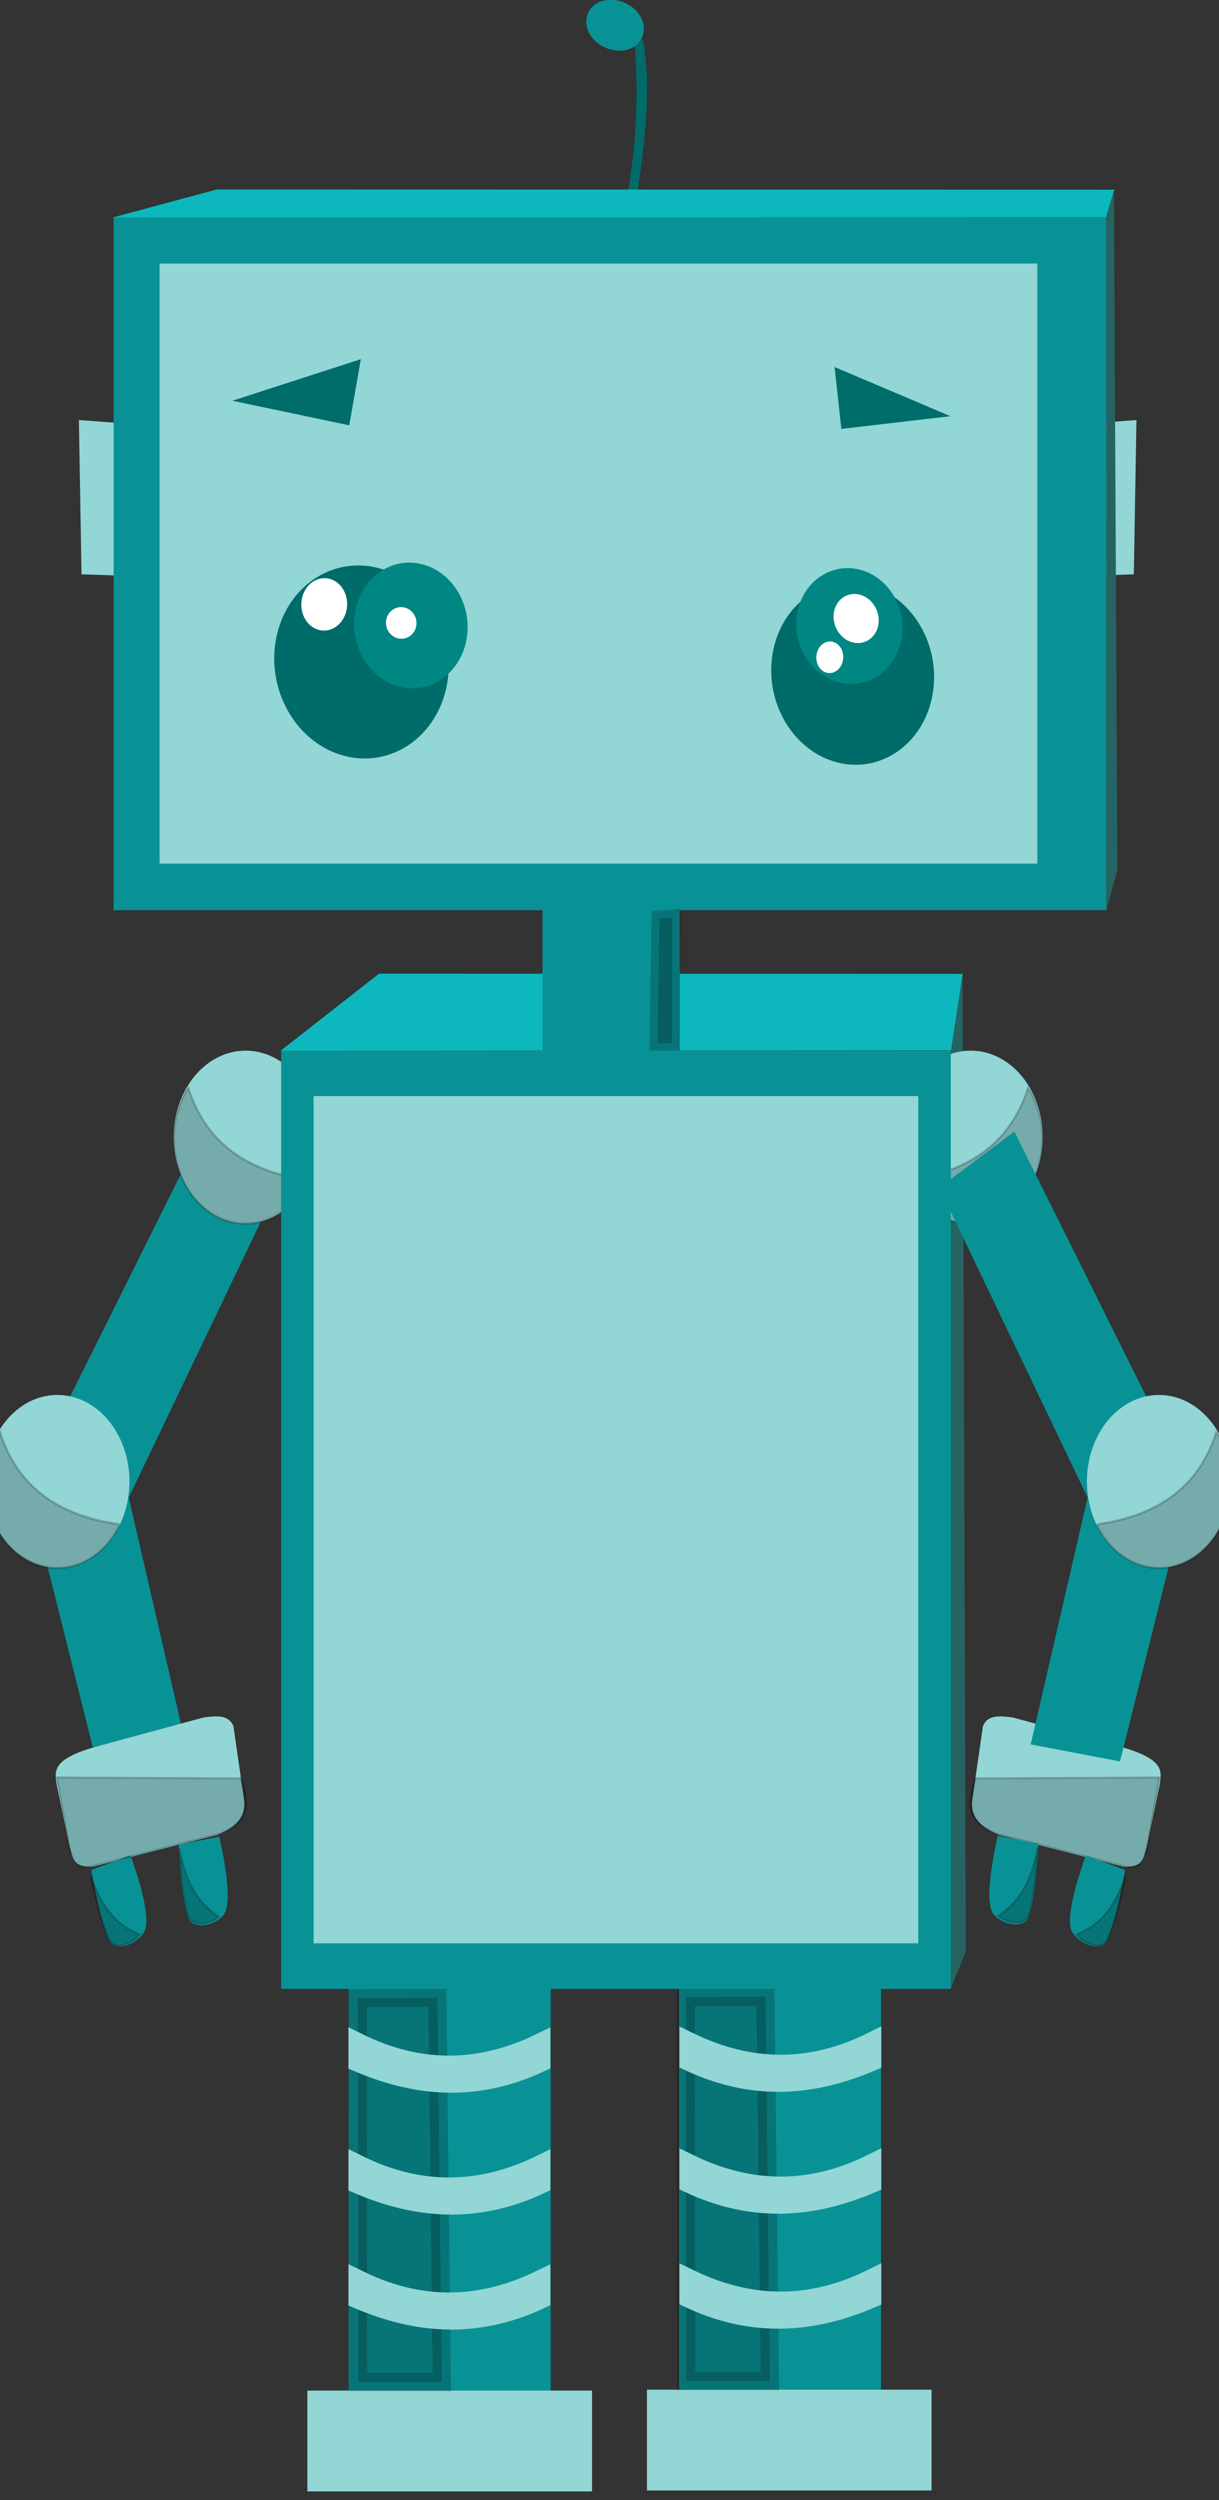 <?xml version="1.0" encoding="UTF-8" standalone="no"?>
<!-- Created with Inkscape (http://www.inkscape.org/) -->

<svg
   xmlns:dc="http://purl.org/dc/elements/1.1/"
   xmlns:cc="http://creativecommons.org/ns#"
   xmlns:rdf="http://www.w3.org/1999/02/22-rdf-syntax-ns#"
   xmlns:svg="http://www.w3.org/2000/svg"
   xmlns="http://www.w3.org/2000/svg"
   xmlns:sodipodi="http://sodipodi.sourceforge.net/DTD/sodipodi-0.dtd"
   xmlns:inkscape="http://www.inkscape.org/namespaces/inkscape"
   width="63.714"
   height="130.623"
   id="svg5928"
   version="1.1"
   inkscape:version="0.48.4 r9939"
   inkscape:export-filename="/home/jvhoof/Desktop/report/jumper.png"
   inkscape:export-xdpi="90"
   inkscape:export-ydpi="90"
   sodipodi:docname="New document 6">
  <rect width="100%" height="100%" fill="#333333" stroke="none"/>
  <defs
     id="defs5930" />
  <sodipodi:namedview
     id="base"
     pagecolor="#ffffff"
     bordercolor="#666666"
     borderopacity="1.0"
     inkscape:pageopacity="0.0"
     inkscape:pageshadow="2"
     inkscape:zoom="1.4"
     inkscape:cx="122.96539"
     inkscape:cy="7.197435"
     inkscape:document-units="px"
     inkscape:current-layer="layer1"
     showgrid="false"
     fit-margin-top="0"
     fit-margin-left="0"
     fit-margin-right="0"
     fit-margin-bottom="0"
     inkscape:window-width="1600"
     inkscape:window-height="845"
     inkscape:window-x="0"
     inkscape:window-y="0"
     inkscape:window-maximized="1" />
  <g
     inkscape:label="Layer 1"
     inkscape:groupmode="layer"
     id="layer1"
     transform="translate(-26,-5.622)">
    <g
       transform="matrix(2.042,0,0,2.042,-236.114,-2013.185)"
       id="g9200">
      <path
         sodipodi:nodetypes="ccccc"
         inkscape:connector-curvature="0"
         id="path6694"
         d="m 152.693,1039.531 0.389,-0.957 -0.082,-25.102 -0.442,2.21 z"
         style="fill:#256463;fill-opacity:1;stroke:none" />
      <path
         style="fill:#92d6d5;fill-opacity:1;stroke:#92d6d5;stroke-width:0.466px;stroke-linecap:butt;stroke-linejoin:miter;stroke-opacity:1"
         d="m 155.624,999.758 1.589,-0.118 -0.059,3.471 -1.706,0.059 z"
         id="path6459-6-5"
         inkscape:connector-curvature="0" />
      <path
         inkscape:connector-curvature="0"
         id="path6457-3-3"
         d="m 132.207,999.758 -1.589,-0.118 0.059,3.471 1.706,0.059 z"
         style="fill:#92d6d5;fill-opacity:1;stroke:#92d6d5;stroke-width:0.466px;stroke-linecap:butt;stroke-linejoin:miter;stroke-opacity:1" />
      <path
         sodipodi:nodetypes="ccccc"
         inkscape:connector-curvature="0"
         id="path12875-7-1-8-8"
         d="m 144.554,994.318 c 0.18,-1.516 0.502,-2.997 0.249,-4.623 l -0.182,-0.046 c 0.139,1.503 0.041,3.033 -0.288,4.591 z"
         style="fill:#006c69;fill-opacity:1;stroke:#006c69;stroke-width:0.054px;stroke-linecap:butt;stroke-linejoin:miter;stroke-opacity:1" />
      <path
         style="fill:#099296;fill-opacity:1;stroke:#099296;stroke-width:0.054px;stroke-linecap:butt;stroke-linejoin:miter;stroke-opacity:1"
         d="m 133.542,1017.634 -4.111,8.256 0,2.128 1.417,5.66 2.233,-0.426 -1.453,-6.298 3.792,-7.916 z"
         id="path4751-5-6"
         inkscape:connector-curvature="0"
         sodipodi:nodetypes="cccccccc" />
      <g
         transform="matrix(-0.05,0,0,0.06,178.789,939.583)"
         id="g4753-8-2">
        <path
           transform="translate(-300.081,21.648)"
           d="m 1218.572,1280.916 c 0,19.724 -15.99,35.714 -35.714,35.714 -19.724,0 -35.714,-15.99 -35.714,-35.714 0,-19.724 15.99,-35.714 35.714,-35.714 19.724,0 35.714,15.99 35.714,35.714 z"
           sodipodi:ry="35.714287"
           sodipodi:rx="35.714287"
           sodipodi:cy="1280.9161"
           sodipodi:cx="1182.8572"
           id="path4755-2-8"
           style="fill:#92d6d5;fill-opacity:1;stroke:#92d6d5;stroke-width:2.356;stroke-miterlimit:4;stroke-opacity:1;stroke-dasharray:none;stroke-dashoffset:0"
           sodipodi:type="arc" />
        <path
           id="path4757-3-3"
           d="m 851.034,1320.838 c 0.494,0.87 0.881,1.81 1.443,2.634 1.318,1.929 2.8,3.722 4.459,5.362 1.658,1.641 3.471,3.139 5.421,4.442 1.95,1.303 4.062,2.414 6.255,3.331 2.193,0.917 4.478,1.643 6.864,2.126 2.386,0.483 4.847,0.73 7.378,0.73 2.531,0 5.023,-0.247 7.41,-0.73 2.386,-0.483 4.671,-1.208 6.864,-2.126 2.193,-0.917 4.273,-2.028 6.223,-3.331 1.95,-1.303 3.794,-2.801 5.453,-4.442 1.659,-1.64 3.141,-3.433 4.459,-5.362 1.318,-1.929 2.44,-3.986 3.368,-6.155 0.927,-2.169 1.661,-4.429 2.149,-6.79 0.488,-2.361 0.738,-4.826 0.738,-7.329 0,-2.503 -0.249,-4.937 -0.738,-7.297 -0.488,-2.361 -1.222,-4.652 -2.149,-6.822 -0.927,-2.169 -2.05,-4.226 -3.368,-6.155 -0.338,-0.494 -0.794,-0.888 -1.155,-1.364 -8.067,21.053 -26.68,35.287 -61.074,39.279 z"
           style="opacity:0.2;fill:#000000;stroke:#000000;stroke-width:1.021px;stroke-linecap:butt;stroke-linejoin:miter;stroke-opacity:1"
           inkscape:connector-curvature="0" />
      </g>
      <g
         transform="matrix(-0.05,0,0,0.06,173.969,948.392)"
         id="g4759-9-1">
        <path
           transform="translate(-300.081,21.648)"
           d="m 1218.572,1280.916 c 0,19.724 -15.99,35.714 -35.714,35.714 -19.724,0 -35.714,-15.99 -35.714,-35.714 0,-19.724 15.99,-35.714 35.714,-35.714 19.724,0 35.714,15.99 35.714,35.714 z"
           sodipodi:ry="35.714287"
           sodipodi:rx="35.714287"
           sodipodi:cy="1280.9161"
           sodipodi:cx="1182.8572"
           id="path4761-6-6"
           style="fill:#92d6d5;fill-opacity:1;stroke:#92d6d5;stroke-width:2.356;stroke-miterlimit:4;stroke-opacity:1;stroke-dasharray:none;stroke-dashoffset:0"
           sodipodi:type="arc" />
        <path
           id="path4763-4-5"
           d="m 851.034,1320.838 c 0.494,0.87 0.881,1.81 1.443,2.634 1.318,1.929 2.8,3.722 4.459,5.362 1.658,1.641 3.471,3.139 5.421,4.442 1.95,1.303 4.062,2.414 6.255,3.331 2.193,0.917 4.478,1.643 6.864,2.126 2.386,0.483 4.847,0.73 7.378,0.73 2.531,0 5.023,-0.247 7.41,-0.73 2.386,-0.483 4.671,-1.208 6.864,-2.126 2.193,-0.917 4.273,-2.028 6.223,-3.331 1.95,-1.303 3.794,-2.801 5.453,-4.442 1.659,-1.64 3.141,-3.433 4.459,-5.362 1.318,-1.929 2.44,-3.986 3.368,-6.155 0.927,-2.169 1.661,-4.429 2.149,-6.79 0.488,-2.361 0.738,-4.826 0.738,-7.329 0,-2.503 -0.249,-4.937 -0.738,-7.297 -0.488,-2.361 -1.222,-4.652 -2.149,-6.822 -0.927,-2.169 -2.05,-4.226 -3.368,-6.155 -0.338,-0.494 -0.794,-0.888 -1.155,-1.364 -8.067,21.053 -26.68,35.287 -61.074,39.279 z"
           style="opacity:0.2;fill:#000000;stroke:#000000;stroke-width:1.021px;stroke-linecap:butt;stroke-linejoin:miter;stroke-opacity:1"
           inkscape:connector-curvature="0" />
      </g>
      <path
         style="fill:#92d6d5;fill-opacity:1;stroke:#92d6d5;stroke-width:0.054px;stroke-linecap:butt;stroke-linejoin:miter;stroke-opacity:1"
         d="m 134.31,1032.813 c -0.114,-0.281 -0.426,-0.241 -0.738,-0.201 l -2.664,0.724 c -1.225,0.327 -1.109,0.633 -1.074,0.94 l 0.335,1.619 c 0.082,0.219 0.032,0.512 0.559,0.482 l 3.184,-0.813 c 0.616,-0.243 0.73,-0.576 0.659,-0.941 z"
         id="path4765-6-7"
         inkscape:connector-curvature="0"
         sodipodi:nodetypes="ccccccccc" />
      <path
         style="fill:#099296;fill-opacity:1;stroke:#099296;stroke-width:0.054px;stroke-linecap:butt;stroke-linejoin:miter;stroke-opacity:1"
         d="m 131.685,1036.147 c 0,0 0.393,1.054 0.396,1.615 9.3e-4,0.118 -0.012,0.255 -0.08,0.34 -0.171,0.216 -0.471,0.376 -0.707,0.284 -0.108,-0.042 -0.148,-0.209 -0.197,-0.332 -0.194,-0.484 -0.367,-1.55 -0.367,-1.55 z"
         id="path4767-0-5"
         inkscape:connector-curvature="0"
         sodipodi:nodetypes="csssscc" />
      <path
         inkscape:connector-curvature="0"
         style="opacity:0.2;fill:#000000;stroke:#000000;stroke-width:0.054px;stroke-linecap:butt;stroke-linejoin:miter;stroke-opacity:1"
         d="m 131.937,1038.135 c -0.03,0.035 -0.06,0.071 -0.096,0.102 -0.054,0.046 -0.112,0.087 -0.174,0.118 -0.062,0.031 -0.126,0.052 -0.19,0.06 -0.064,0.01 -0.128,0 -0.188,-0.017 -0.027,-0.01 -0.05,-0.025 -0.07,-0.048 -0.021,-0.023 -0.039,-0.05 -0.055,-0.08 -0.032,-0.061 -0.057,-0.134 -0.084,-0.194 -0.052,-0.118 -0.104,-0.273 -0.152,-0.439 -0.049,-0.166 -0.096,-0.343 -0.135,-0.505 -0.065,-0.271 -0.095,-0.424 -0.108,-0.491 0.306,0.897 0.749,1.302 1.252,1.494 z"
         id="path4773-2-0" />
      <path
         style="opacity:0.2;fill:#000000;stroke:#000000;stroke-width:0.054px;stroke-linecap:butt;stroke-linejoin:miter;stroke-opacity:1"
         d="m 134.526,1034.142 -4.709,-0.024 0.322,1.828 c 0.09,0.222 0.108,0.502 0.525,0.461 l 3.328,-0.849 c 0.829,-0.322 0.717,-0.861 0.534,-1.415 z"
         id="path4775-7-1"
         inkscape:connector-curvature="0"
         sodipodi:nodetypes="cccccc" />
      <g
         id="g6735">
        <path
           style="fill:#92d6d5;fill-opacity:1;stroke:#92d6d5;stroke-width:0.054px;stroke-linecap:butt;stroke-linejoin:miter;stroke-opacity:1"
           d="m 153.547,1032.813 c 0.114,-0.281 0.426,-0.241 0.738,-0.201 l 2.664,0.724 c 1.225,0.327 1.109,0.633 1.074,0.94 l -0.335,1.619 c -0.082,0.219 -0.032,0.512 -0.559,0.482 l -3.184,-0.813 c -0.616,-0.243 -0.73,-0.576 -0.659,-0.941 z"
           id="path13002-2-5-2-8-5"
           inkscape:connector-curvature="0"
           sodipodi:nodetypes="ccccccccc" />
        <path
           style="opacity:0.2;fill:#000000;stroke:#000000;stroke-width:0.054px;stroke-linecap:butt;stroke-linejoin:miter;stroke-opacity:1"
           d="m 153.331,1034.142 4.709,-0.024 -0.322,1.828 c -0.09,0.222 -0.108,0.502 -0.525,0.461 l -3.328,-0.849 c -0.829,-0.322 -0.717,-0.861 -0.534,-1.415 z"
           id="path13083-4-4-6-0-1"
           inkscape:connector-curvature="0"
           sodipodi:nodetypes="cccccc" />
        <g
           transform="matrix(0.05,0,0,0.06,109.068,939.583)"
           id="g12906-7-5-1-2-0-2-3">
          <path
             transform="translate(-300.081,21.648)"
             d="m 1218.572,1280.916 c 0,19.724 -15.99,35.714 -35.714,35.714 -19.724,0 -35.714,-15.99 -35.714,-35.714 0,-19.724 15.99,-35.714 35.714,-35.714 19.724,0 35.714,15.99 35.714,35.714 z"
             sodipodi:ry="35.714287"
             sodipodi:rx="35.714287"
             sodipodi:cy="1280.9161"
             sodipodi:cx="1182.8572"
             id="path12881-3-5-1-4-4-2-0"
             style="fill:#92d6d5;fill-opacity:1;stroke:#92d6d5;stroke-width:2.356;stroke-miterlimit:4;stroke-opacity:1;stroke-dasharray:none;stroke-dashoffset:0"
             sodipodi:type="arc" />
          <path
             id="path12883-7-9-5-6-8-7-1"
             d="m 851.034,1320.838 c 0.494,0.87 0.881,1.81 1.443,2.634 1.318,1.929 2.8,3.722 4.459,5.362 1.658,1.641 3.471,3.139 5.421,4.442 1.95,1.303 4.062,2.414 6.255,3.331 2.193,0.917 4.478,1.643 6.864,2.126 2.386,0.483 4.847,0.73 7.378,0.73 2.531,0 5.023,-0.247 7.41,-0.73 2.386,-0.483 4.671,-1.208 6.864,-2.126 2.193,-0.917 4.273,-2.028 6.223,-3.331 1.95,-1.303 3.794,-2.801 5.453,-4.442 1.659,-1.64 3.141,-3.433 4.459,-5.362 1.318,-1.929 2.44,-3.986 3.368,-6.155 0.927,-2.169 1.661,-4.429 2.149,-6.79 0.488,-2.361 0.738,-4.826 0.738,-7.329 0,-2.503 -0.249,-4.937 -0.738,-7.297 -0.488,-2.361 -1.222,-4.652 -2.149,-6.822 -0.927,-2.169 -2.05,-4.226 -3.368,-6.155 -0.338,-0.494 -0.794,-0.888 -1.155,-1.364 -8.067,21.053 -26.68,35.287 -61.074,39.279 z"
             style="opacity:0.2;fill:#000000;stroke:#000000;stroke-width:1.021px;stroke-linecap:butt;stroke-linejoin:miter;stroke-opacity:1"
             inkscape:connector-curvature="0" />
        </g>
        <path
           style="fill:#099296;fill-opacity:1;stroke:#099296;stroke-width:0.054px;stroke-linecap:butt;stroke-linejoin:miter;stroke-opacity:1"
           d="m 154.315,1017.634 4.111,8.256 0,2.128 -1.417,5.66 -2.233,-0.426 1.453,-6.298 -3.792,-7.916 z"
           id="path12982-5-8-2-7-1"
           inkscape:connector-curvature="0"
           sodipodi:nodetypes="cccccccc" />
        <g
           transform="matrix(0.05,0,0,0.06,113.888,948.392)"
           id="g12906-7-5-9-8-2-7">
          <path
             transform="translate(-300.081,21.648)"
             d="m 1218.572,1280.916 c 0,19.724 -15.99,35.714 -35.714,35.714 -19.724,0 -35.714,-15.99 -35.714,-35.714 0,-19.724 15.99,-35.714 35.714,-35.714 19.724,0 35.714,15.99 35.714,35.714 z"
             sodipodi:ry="35.714287"
             sodipodi:rx="35.714287"
             sodipodi:cy="1280.9161"
             sodipodi:cx="1182.8572"
             id="path12881-3-5-5-1-3-5"
             style="fill:#92d6d5;fill-opacity:1;stroke:#92d6d5;stroke-width:2.356;stroke-miterlimit:4;stroke-opacity:1;stroke-dasharray:none;stroke-dashoffset:0"
             sodipodi:type="arc" />
          <path
             id="path12883-7-9-56-5-7-4"
             d="m 851.034,1320.838 c 0.494,0.87 0.881,1.81 1.443,2.634 1.318,1.929 2.8,3.722 4.459,5.362 1.658,1.641 3.471,3.139 5.421,4.442 1.95,1.303 4.062,2.414 6.255,3.331 2.193,0.917 4.478,1.643 6.864,2.126 2.386,0.483 4.847,0.73 7.378,0.73 2.531,0 5.023,-0.247 7.41,-0.73 2.386,-0.483 4.671,-1.208 6.864,-2.126 2.193,-0.917 4.273,-2.028 6.223,-3.331 1.95,-1.303 3.794,-2.801 5.453,-4.442 1.659,-1.64 3.141,-3.433 4.459,-5.362 1.318,-1.929 2.44,-3.986 3.368,-6.155 0.927,-2.169 1.661,-4.429 2.149,-6.79 0.488,-2.361 0.738,-4.826 0.738,-7.329 0,-2.503 -0.249,-4.937 -0.738,-7.297 -0.488,-2.361 -1.222,-4.652 -2.149,-6.822 -0.927,-2.169 -2.05,-4.226 -3.368,-6.155 -0.338,-0.494 -0.794,-0.888 -1.155,-1.364 -8.067,21.053 -26.68,35.287 -61.074,39.279 z"
             style="opacity:0.2;fill:#000000;stroke:#000000;stroke-width:1.021px;stroke-linecap:butt;stroke-linejoin:miter;stroke-opacity:1"
             inkscape:connector-curvature="0" />
        </g>
        <path
           style="fill:#099296;fill-opacity:1;stroke:#099296;stroke-width:0.054px;stroke-linecap:butt;stroke-linejoin:miter;stroke-opacity:1"
           d="m 156.172,1036.147 c 0,0 -0.393,1.054 -0.396,1.615 -9.3e-4,0.118 0.012,0.255 0.08,0.34 0.171,0.216 0.471,0.376 0.707,0.284 0.108,-0.042 0.148,-0.209 0.197,-0.332 0.194,-0.484 0.367,-1.55 0.367,-1.55 z"
           id="path13022-9-5-2-6-6-6"
           inkscape:connector-curvature="0"
           sodipodi:nodetypes="csssscc" />
        <path
           style="fill:#099296;fill-opacity:1;stroke:#099296;stroke-width:0.054px;stroke-linecap:butt;stroke-linejoin:miter;stroke-opacity:1"
           d="m 153.921,1035.644 c 0,0 -0.263,1.111 -0.199,1.667 0.013,0.117 0.042,0.25 0.12,0.323 0.195,0.184 0.511,0.291 0.734,0.159 0.102,-0.06 0.122,-0.233 0.156,-0.362 0.134,-0.512 0.178,-1.597 0.178,-1.597 z"
           id="path13022-99-9-7-1-6"
           inkscape:connector-curvature="0"
           sodipodi:nodetypes="csssscc" />
        <path
           inkscape:connector-curvature="0"
           style="opacity:0.2;fill:#000000;stroke:#000000;stroke-width:0.054px;stroke-linecap:butt;stroke-linejoin:miter;stroke-opacity:1"
           d="m 153.916,1037.656 c 0.035,0.028 0.07,0.057 0.11,0.079 0.06,0.034 0.124,0.061 0.189,0.078 0.066,0.017 0.132,0.023 0.196,0.018 0.064,-0.01 0.126,-0.025 0.182,-0.058 0.025,-0.015 0.045,-0.036 0.062,-0.062 0.017,-0.027 0.031,-0.057 0.042,-0.091 0.022,-0.067 0.036,-0.144 0.053,-0.209 0.034,-0.128 0.06,-0.291 0.083,-0.465 0.023,-0.174 0.042,-0.358 0.056,-0.526 0.023,-0.281 0.029,-0.438 0.032,-0.507 -0.165,0.949 -0.539,1.443 -1.004,1.742 z"
           id="path13045-5-9-5-0-5" />
        <path
           inkscape:connector-curvature="0"
           style="opacity:0.2;fill:#000000;stroke:#000000;stroke-width:0.054px;stroke-linecap:butt;stroke-linejoin:miter;stroke-opacity:1"
           d="m 155.92,1038.135 c 0.03,0.035 0.06,0.071 0.096,0.102 0.054,0.046 0.112,0.087 0.174,0.118 0.062,0.031 0.126,0.052 0.19,0.06 0.064,0.01 0.128,0 0.188,-0.017 0.027,-0.01 0.05,-0.025 0.07,-0.048 0.021,-0.023 0.039,-0.05 0.055,-0.08 0.032,-0.061 0.057,-0.134 0.084,-0.194 0.052,-0.118 0.104,-0.273 0.152,-0.439 0.049,-0.166 0.096,-0.343 0.135,-0.505 0.065,-0.271 0.095,-0.424 0.108,-0.491 -0.306,0.897 -0.749,1.302 -1.252,1.494 z"
           id="path13045-3-9-6-9-4-6" />
      </g>
      <path
         sodipodi:nodetypes="ccccc"
         transform="translate(0,988.362)"
         inkscape:connector-curvature="0"
         id="path6692"
         d="m 135.544,27.164 2.519,-1.972 14.938,0.005 -0.298,1.956 z"
         style="fill:#0cb8bd;fill-opacity:1;stroke:none" />
      <rect
         y="1011.38"
         x="142.794"
         height="7.826"
         width="2.418"
         id="rect4675-2-8"
         style="fill:#099296;fill-opacity:1;stroke:#099296;stroke-width:1.094;stroke-linecap:butt;stroke-linejoin:miter;stroke-miterlimit:4;stroke-opacity:1;stroke-dasharray:none;stroke-dashoffset:0" />
      <rect
         ry="0"
         style="fill:#099296;fill-opacity:1;stroke:#099296;stroke-width:0.858;stroke-linecap:butt;stroke-linejoin:miter;stroke-miterlimit:4;stroke-opacity:1;stroke-dasharray:none;stroke-dashoffset:0"
         id="rect4519-1-6"
         width="24.55"
         height="16.878"
         x="131.699"
         y="994.623" />
      <rect
         y="995.76"
         x="132.822"
         height="14.603"
         width="21.715"
         id="rect4517-0-4"
         style="fill:#92d6d5;fill-opacity:1;stroke:#92d6d5;stroke-width:0.751;stroke-linecap:butt;stroke-linejoin:miter;stroke-miterlimit:4;stroke-opacity:1;stroke-dasharray:none;stroke-dashoffset:0" />
      <path
         transform="matrix(0.046,0.012,-0.01,0.055,89.996,934.899)"
         d="m 1301.429,1011.273 c 0,23.472 -20.787,42.5 -46.429,42.5 -25.642,0 -46.429,-19.028 -46.429,-42.5 0,-23.472 20.787,-42.5 46.429,-42.5 25.642,0 46.429,19.028 46.429,42.5 z"
         sodipodi:ry="42.5"
         sodipodi:rx="46.42857"
         sodipodi:cy="1011.2733"
         sodipodi:cx="1255"
         id="path12700-8-0-9-9-8-3"
         style="fill:#006c69;fill-opacity:1;stroke:#006c69;stroke-width:2.356;stroke-miterlimit:4;stroke-opacity:1;stroke-dasharray:none;stroke-dashoffset:0"
         sodipodi:type="arc" />
      <path
         transform="matrix(0.03,0.007,-0.006,0.036,107.296,959.454)"
         d="m 1301.429,1011.273 c 0,23.472 -20.787,42.5 -46.429,42.5 -25.642,0 -46.429,-19.028 -46.429,-42.5 0,-23.472 20.787,-42.5 46.429,-42.5 25.642,0 46.429,19.028 46.429,42.5 z"
         sodipodi:ry="42.5"
         sodipodi:rx="46.42857"
         sodipodi:cy="1011.2733"
         sodipodi:cx="1255"
         id="path12700-8-1-5-7-2"
         style="fill:#008783;fill-opacity:1;stroke:#008783;stroke-width:2.356;stroke-miterlimit:4;stroke-opacity:1;stroke-dasharray:none;stroke-dashoffset:0"
         sodipodi:type="arc" />
      <path
         transform="matrix(0.012,0.003,-0.003,0.015,124.634,985.171)"
         d="m 1301.429,1011.273 c 0,23.472 -20.787,42.5 -46.429,42.5 -25.642,0 -46.429,-19.028 -46.429,-42.5 0,-23.472 20.787,-42.5 46.429,-42.5 25.642,0 46.429,19.028 46.429,42.5 z"
         sodipodi:ry="42.5"
         sodipodi:rx="46.42857"
         sodipodi:cy="1011.2733"
         sodipodi:cx="1255"
         id="path12700-2-7-8-4"
         style="fill:#ffffff;fill-opacity:1;stroke:#ffffff;stroke-width:2.356;stroke-miterlimit:4;stroke-opacity:1;stroke-dasharray:none;stroke-dashoffset:0"
         sodipodi:type="arc" />
      <path
         transform="matrix(0.008,0.002,-0.002,0.009,130.614,992.969)"
         d="m 1301.429,1011.273 c 0,23.472 -20.787,42.5 -46.429,42.5 -25.642,0 -46.429,-19.028 -46.429,-42.5 0,-23.472 20.787,-42.5 46.429,-42.5 25.642,0 46.429,19.028 46.429,42.5 z"
         sodipodi:ry="42.5"
         sodipodi:rx="46.42857"
         sodipodi:cy="1011.2733"
         sodipodi:cx="1255"
         id="path12700-0-4-8-5-2"
         style="fill:#ffffff;fill-opacity:1;stroke:#ffffff;stroke-width:2.356;stroke-miterlimit:4;stroke-opacity:1;stroke-dasharray:none;stroke-dashoffset:0"
         sodipodi:type="arc" />
      <path
         transform="matrix(0.043,0.011,-0.009,0.052,105.323,939.487)"
         d="m 1301.429,1011.273 c 0,23.472 -20.787,42.5 -46.429,42.5 -25.642,0 -46.429,-19.028 -46.429,-42.5 0,-23.472 20.787,-42.5 46.429,-42.5 25.642,0 46.429,19.028 46.429,42.5 z"
         sodipodi:ry="42.5"
         sodipodi:rx="46.42857"
         sodipodi:cy="1011.2733"
         sodipodi:cx="1255"
         id="path12700-8-0-0-3-9-5-4"
         style="fill:#006c69;fill-opacity:1;stroke:#006c69;stroke-width:2.356;stroke-miterlimit:4;stroke-opacity:1;stroke-dasharray:none;stroke-dashoffset:0"
         sodipodi:type="arc" />
      <path
         transform="matrix(0.028,0.007,-0.006,0.033,121.029,962.5)"
         d="m 1301.429,1011.273 c 0,23.472 -20.787,42.5 -46.429,42.5 -25.642,0 -46.429,-19.028 -46.429,-42.5 0,-23.472 20.787,-42.5 46.429,-42.5 25.642,0 46.429,19.028 46.429,42.5 z"
         sodipodi:ry="42.5"
         sodipodi:rx="46.42857"
         sodipodi:cy="1011.2733"
         sodipodi:cx="1255"
         id="path12700-8-8-6-8-2-4"
         style="fill:#008783;fill-opacity:1;stroke:#008783;stroke-width:2.356;stroke-miterlimit:4;stroke-opacity:1;stroke-dasharray:none;stroke-dashoffset:0"
         sodipodi:type="arc" />
      <path
         transform="matrix(0.012,0.003,-0.002,0.014,137.238,986.544)"
         d="m 1301.429,1011.273 c 0,23.472 -20.787,42.5 -46.429,42.5 -25.642,0 -46.429,-19.028 -46.429,-42.5 0,-23.472 20.787,-42.5 46.429,-42.5 25.642,0 46.429,19.028 46.429,42.5 z"
         sodipodi:ry="42.5"
         sodipodi:rx="46.42857"
         sodipodi:cy="1011.2733"
         sodipodi:cx="1255"
         id="path12700-5-8-4-0-5"
         style="fill:#ffffff;fill-opacity:1;stroke:#ffffff;stroke-width:2.356;stroke-miterlimit:4;stroke-opacity:1;stroke-dasharray:none;stroke-dashoffset:0"
         sodipodi:type="arc" />
      <path
         transform="matrix(0.007,0.002,-0.002,0.009,142.838,993.847)"
         d="m 1301.429,1011.273 c 0,23.472 -20.787,42.5 -46.429,42.5 -25.642,0 -46.429,-19.028 -46.429,-42.5 0,-23.472 20.787,-42.5 46.429,-42.5 25.642,0 46.429,19.028 46.429,42.5 z"
         sodipodi:ry="42.5"
         sodipodi:rx="46.42857"
         sodipodi:cy="1011.2733"
         sodipodi:cx="1255"
         id="path12700-0-1-1-6-4-7"
         style="fill:#ffffff;fill-opacity:1;stroke:#ffffff;stroke-width:2.356;stroke-miterlimit:4;stroke-opacity:1;stroke-dasharray:none;stroke-dashoffset:0"
         sodipodi:type="arc" />
      <path
         inkscape:connector-curvature="0"
         id="path12849-66-6-9-3"
         d="m 137.279,999.491 0.284,-1.62 -3.149,1.019 z"
         style="fill:#006d6a;fill-opacity:1;stroke:#006d6a;stroke-width:0.054px;stroke-linecap:butt;stroke-linejoin:miter;stroke-opacity:1" />
      <path
         inkscape:connector-curvature="0"
         id="path12849-6-3-9-4-2"
         d="m 149.919,999.588 -0.166,-1.516 2.84,1.205 z"
         style="fill:#006d6a;fill-opacity:1;stroke:#006d6a;stroke-width:0.05px;stroke-linecap:butt;stroke-linejoin:miter;stroke-opacity:1" />
      <path
         transform="matrix(0.054,0.014,-0.013,0.074,82.762,917.282)"
         d="m 1322.857,725.113 c 0,3.994 -5.516,7.232 -12.321,7.232 -6.805,0 -12.322,-3.238 -12.322,-7.232 0,-3.994 5.516,-7.232 12.322,-7.232 6.805,0 12.321,3.238 12.321,7.232 z"
         sodipodi:ry="7.2321429"
         sodipodi:rx="12.321428"
         sodipodi:cy="725.11261"
         sodipodi:cx="1310.5358"
         id="path12879-9-4-2-0-6"
         style="fill:#099296;fill-opacity:1;stroke:#099296;stroke-width:2.356;stroke-miterlimit:4;stroke-opacity:1;stroke-dasharray:none;stroke-dashoffset:0"
         sodipodi:type="arc" />
      <rect
         style="fill:#099296;fill-opacity:1;stroke:#099296;stroke-width:0.932;stroke-linecap:butt;stroke-linejoin:miter;stroke-miterlimit:4;stroke-opacity:1;stroke-dasharray:none;stroke-dashoffset:0"
         id="rect4779-9-5"
         width="4.236"
         height="11.885"
         x="146.21"
         y="1039.187"
         ry="0" />
      <rect
         style="fill:#92d6d5;fill-opacity:1;stroke:#92d6d5;stroke-width:0.932;stroke-linecap:butt;stroke-linejoin:miter;stroke-miterlimit:4;stroke-opacity:1;stroke-dasharray:none;stroke-dashoffset:0"
         id="rect4783-0-7"
         width="6.354"
         height="1.647"
         x="145.386"
         y="1050.249" />
      <path
         sodipodi:nodetypes="ccccc"
         inkscape:connector-curvature="0"
         id="path4785-8-9"
         d="m 145.572,1012.113 -0.014,3.217 -0.364,0.014 0.047,-3.206 z"
         style="opacity:0.2;fill:#000000;stroke:#000000;stroke-width:0.408px;stroke-linecap:butt;stroke-linejoin:miter;stroke-opacity:1" />
      <path
         style="opacity:0.2;fill:#000000;stroke:#000000;stroke-width:0.466px;stroke-linecap:butt;stroke-linejoin:miter;stroke-opacity:1"
         d="m 147.954,1039.73 -2.039,0.01 0.01,9.824 2.143,0 z"
         id="path4789-3-0"
         inkscape:connector-curvature="0"
         sodipodi:nodetypes="ccccc" />
      <g
         transform="matrix(0.466,0,0,0.466,-84.196,724.627)"
         id="g6209-2-8">
        <path
           sodipodi:nodetypes="csssscc"
           inkscape:connector-curvature="0"
           id="path4769-7-0"
           d="m 468.13,667.466 c 0,0 0.565,2.384 0.427,3.577 -0.029,0.251 -0.091,0.537 -0.257,0.694 -0.419,0.396 -1.096,0.625 -1.575,0.342 -0.218,-0.129 -0.262,-0.499 -0.334,-0.777 -0.288,-1.099 -0.382,-3.427 -0.382,-3.427 z"
           style="fill:#099296;fill-opacity:1;stroke:#099296;stroke-width:0.117px;stroke-linecap:butt;stroke-linejoin:miter;stroke-opacity:1" />
        <path
           id="path4771-5-7"
           d="m 468.14,671.785 c -0.076,0.06 -0.15,0.122 -0.235,0.17 -0.13,0.073 -0.265,0.132 -0.406,0.167 -0.141,0.036 -0.283,0.05 -0.42,0.038 -0.137,-0.012 -0.271,-0.053 -0.391,-0.124 -0.054,-0.032 -0.096,-0.077 -0.132,-0.134 -0.036,-0.057 -0.067,-0.123 -0.09,-0.195 -0.047,-0.143 -0.077,-0.309 -0.113,-0.448 -0.072,-0.275 -0.13,-0.624 -0.179,-0.997 -0.049,-0.373 -0.09,-0.769 -0.12,-1.129 -0.05,-0.603 -0.062,-0.939 -0.068,-1.088 0.355,2.036 1.157,3.098 2.155,3.739 z"
           style="opacity:0.2;fill:#000000;stroke:#000000;stroke-width:0.117px;stroke-linecap:butt;stroke-linejoin:miter;stroke-opacity:1"
           inkscape:connector-curvature="0" />
        <rect
           style="fill:#099296;fill-opacity:1;stroke:#099296;stroke-width:2;stroke-linecap:butt;stroke-linejoin:miter;stroke-miterlimit:4;stroke-opacity:1;stroke-dasharray:none;stroke-dashoffset:0"
           id="rect4777-7-5"
           width="9.091"
           height="25.506"
           x="476.287"
           y="675.07"
           ry="0" />
        <rect
           style="fill:#92d6d5;fill-opacity:1;stroke:#92d6d5;stroke-width:2;stroke-linecap:butt;stroke-linejoin:miter;stroke-miterlimit:4;stroke-opacity:1;stroke-dasharray:none;stroke-dashoffset:0"
           id="rect4781-6-5"
           width="13.637"
           height="3.536"
           x="474.014"
           y="698.809" />
        <path
           style="opacity:0.2;fill:#000000;stroke:#000000;stroke-width:1px;stroke-linecap:butt;stroke-linejoin:miter;stroke-opacity:1"
           d="m 480.156,676.235 -4.375,0.022 0.022,21.083 4.598,2e-5 z"
           id="path4787-5-2"
           inkscape:connector-curvature="0"
           sodipodi:nodetypes="ccccc" />
        <path
           style="fill:#92d6d5;fill-opacity:1;stroke:#92d6d5;stroke-width:1.082;stroke-linecap:butt;stroke-linejoin:miter;stroke-miterlimit:4;stroke-opacity:1;stroke-dashoffset:0"
           d="m 475.812,678.731 c 3.193,1.576 6.519,1.697 10.009,0 l 0,1.044 c -3.567,1.679 -6.858,1.349 -10.009,0 z"
           id="rect4793-3-3"
           inkscape:connector-curvature="0"
           sodipodi:nodetypes="ccccc" />
        <path
           sodipodi:nodetypes="ccccc"
           inkscape:connector-curvature="0"
           id="path4796-9-3"
           d="m 475.812,685.423 c 3.193,1.576 6.519,1.697 10.009,0 l 0,1.044 c -3.567,1.679 -6.858,1.349 -10.009,0 z"
           style="fill:#92d6d5;fill-opacity:1;stroke:#92d6d5;stroke-width:1.082;stroke-linecap:butt;stroke-linejoin:miter;stroke-miterlimit:4;stroke-opacity:1;stroke-dashoffset:0" />
        <path
           style="fill:#92d6d5;fill-opacity:1;stroke:#92d6d5;stroke-width:1.082;stroke-linecap:butt;stroke-linejoin:miter;stroke-miterlimit:4;stroke-opacity:1;stroke-dashoffset:0"
           d="m 475.812,691.736 c 3.193,1.576 6.519,1.697 10.009,0 l 0,1.044 c -3.567,1.679 -6.858,1.349 -10.009,0 z"
           id="path4798-5-9"
           inkscape:connector-curvature="0"
           sodipodi:nodetypes="ccccc" />
      </g>
      <path
         style="fill:#92d6d5;fill-opacity:1;stroke:#92d6d5;stroke-width:0.504;stroke-linecap:butt;stroke-linejoin:miter;stroke-miterlimit:4;stroke-opacity:1;stroke-dashoffset:0"
         d="m 150.668,1040.893 c -1.488,0.735 -3.037,0.791 -4.664,0 l 0,0.487 c 1.662,0.782 3.196,0.629 4.664,0 z"
         id="path4800-9-2"
         inkscape:connector-curvature="0"
         sodipodi:nodetypes="ccccc" />
      <path
         sodipodi:nodetypes="ccccc"
         inkscape:connector-curvature="0"
         id="path4802-0-5"
         d="m 150.668,1044.011 c -1.488,0.735 -3.037,0.791 -4.664,0 l 0,0.487 c 1.662,0.782 3.196,0.629 4.664,0 z"
         style="fill:#92d6d5;fill-opacity:1;stroke:#92d6d5;stroke-width:0.504;stroke-linecap:butt;stroke-linejoin:miter;stroke-miterlimit:4;stroke-opacity:1;stroke-dashoffset:0" />
      <path
         style="fill:#92d6d5;fill-opacity:1;stroke:#92d6d5;stroke-width:0.504;stroke-linecap:butt;stroke-linejoin:miter;stroke-miterlimit:4;stroke-opacity:1;stroke-dashoffset:0"
         d="m 150.668,1046.953 c -1.488,0.734 -3.037,0.791 -4.664,0 l 0,0.487 c 1.662,0.782 3.196,0.629 4.664,0 z"
         id="path4804-1-3"
         inkscape:connector-curvature="0"
         sodipodi:nodetypes="ccccc" />
      <rect
         style="fill:#099296;fill-opacity:1;stroke:#099296;stroke-width:0.82;stroke-linecap:butt;stroke-linejoin:miter;stroke-miterlimit:4;stroke-opacity:1;stroke-dasharray:none;stroke-dashoffset:0"
         id="rect4695-5-4"
         width="16.32"
         height="23.188"
         x="135.968"
         y="1015.931" />
      <rect
         y="1017.056"
         x="136.759"
         height="20.937"
         width="14.736"
         id="rect4517-8-1-8"
         style="fill:#92d6d5;fill-opacity:1;stroke:#92d6d5;stroke-width:0.741;stroke-linecap:butt;stroke-linejoin:miter;stroke-miterlimit:4;stroke-opacity:1;stroke-dasharray:none;stroke-dashoffset:0" />
      <path
         style="fill:#0cb8bd;fill-opacity:1;stroke:none"
         d="m 131.256,994.204 2.652,-0.714 22.981,0.005 -0.216,0.701 z"
         id="path6750"
         inkscape:connector-curvature="0"
         sodipodi:nodetypes="ccccc" />
      <path
         sodipodi:nodetypes="ccccc"
         inkscape:connector-curvature="0"
         id="path6694-0"
         d="m 156.678,1011.937 0.284,-1.044 -0.088,-17.389 -0.199,0.685 z"
         style="fill:#256463;fill-opacity:1;stroke:none" />
    </g>
  </g>
</svg>
